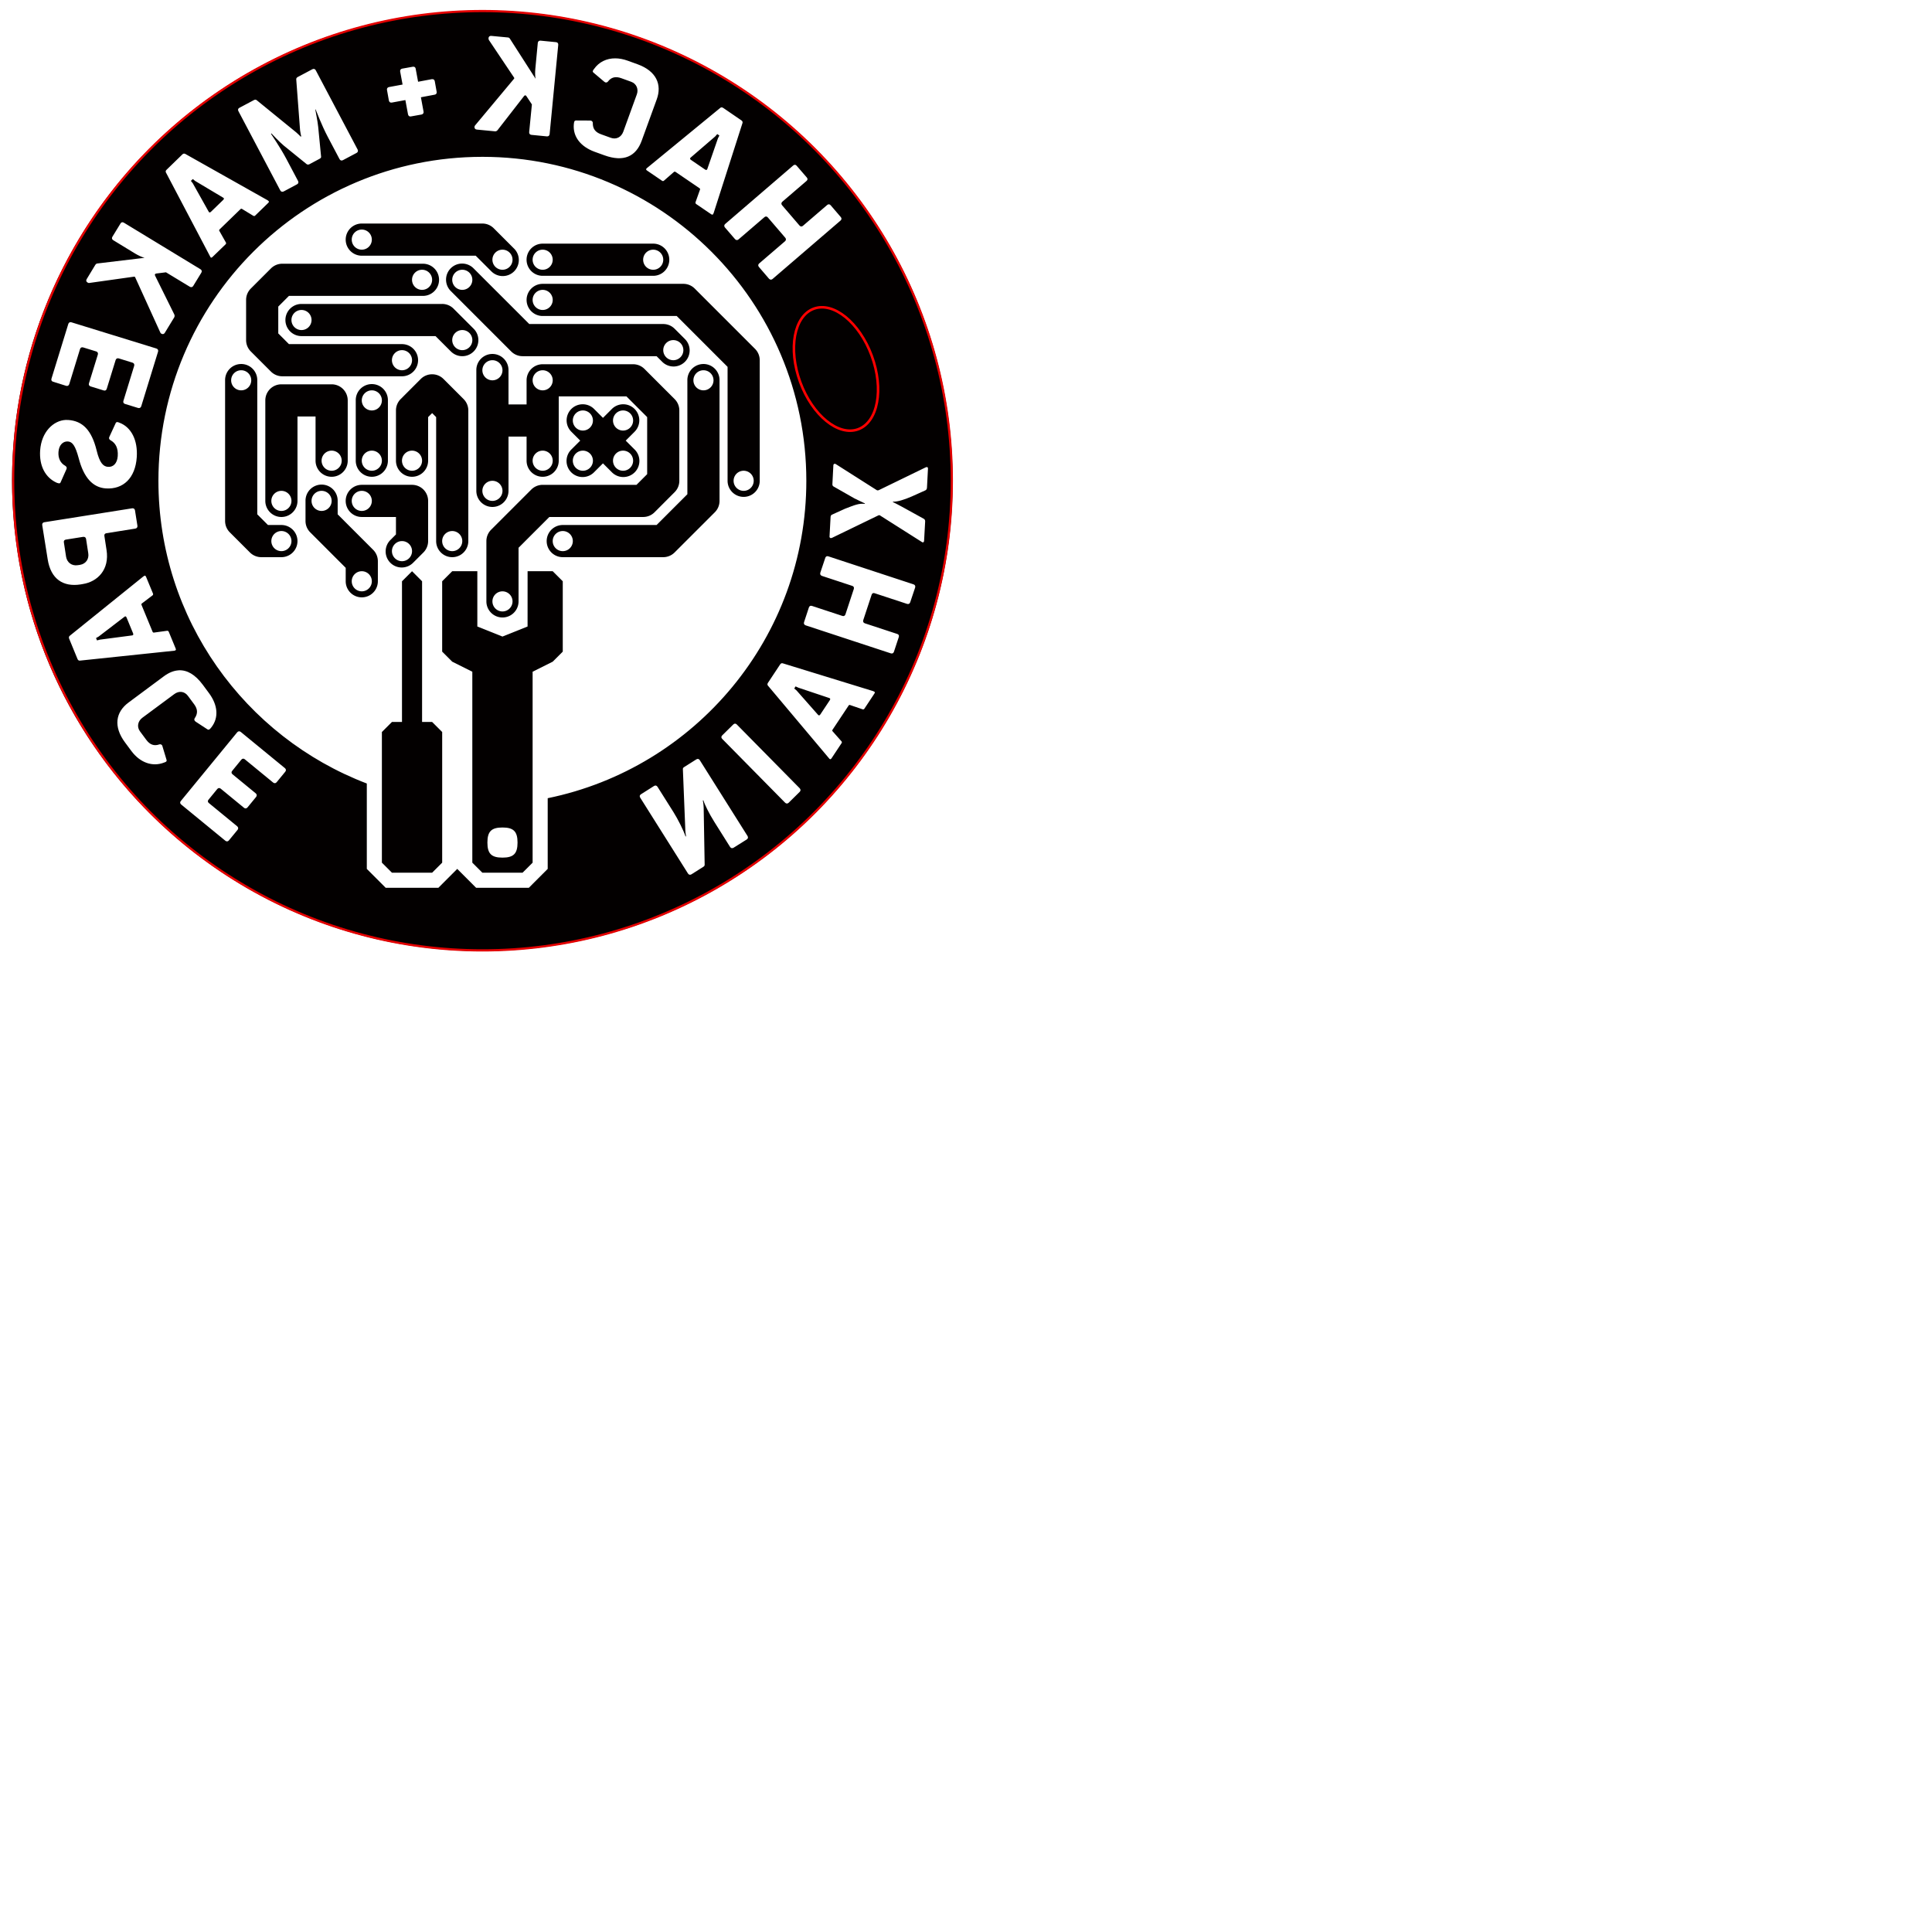 <?xml version="1.0" encoding="UTF-8" standalone="no"?>
<svg
   xmlns:dc="http://purl.org/dc/elements/1.1/"
   xmlns:cc="http://creativecommons.org/ns#"
   xmlns:rdf="http://www.w3.org/1999/02/22-rdf-syntax-ns#"
   xmlns:svg="http://www.w3.org/2000/svg"
   xmlns="http://www.w3.org/2000/svg"
   xmlns:sodipodi="http://sodipodi.sourceforge.net/DTD/sodipodi-0.dtd"
   xmlns:inkscape="http://www.inkscape.org/namespaces/inkscape"
   width="215.433pt"
   height="215.433pt"
   viewBox="0 0 215.433 215.433"
   version="1.2"
   id="svg227"
   sodipodi:docname="xHain_logo3_keychain_3.7cm_reverse.svg"
   inkscape:version="0.92.3 (2405546, 2018-03-11)">
  <defs
     id="defs231" />
  <sodipodi:namedview
     pagecolor="#ffffff"
     bordercolor="#666666"
     borderopacity="1"
     objecttolerance="10"
     gridtolerance="10"
     guidetolerance="10"
     inkscape:pageopacity="0"
     inkscape:pageshadow="2"
     inkscape:window-width="1920"
     inkscape:window-height="1138"
     id="namedview229"
     showgrid="false"
     inkscape:zoom="3.9890763"
     inkscape:cx="145.84064"
     inkscape:cy="198.63088"
     inkscape:window-x="1912"
     inkscape:window-y="-8"
     inkscape:window-maximized="1"
     inkscape:current-layer="svg227" />
  <g
     id="g4573"
     transform="matrix(-1,0,0,1,107.602,0)">
    <g
       id="g4582">
      <path
         sodipodi:nodetypes="ccccccccccccccccccccccccccccccccccccccccccccccccccccccccccccccccccccccccccccccccccccccccccccccccccccccccccccccccccccccccccccccccccccccccccccccccccccccccccccccccccccccccccssccccccccccccccsscccccccccccccccccccccccccccccccccccccccccccccccccccccccccccccccccccccccccccccccccccccccccccccccccccccccccccccccccccccccccccccccccccccccccccccccccccccccccccccccccccccccccccccccccccccccccccccccccccccccccccccccccccccccccccccccccccccccccccccccccccccccccccccccccccccccccccccccccccccccccccccccccccccccccccccccccccccccccccccccccccccccccccccccccccccccccccccccccccccccczccccczccsccc"
         inkscape:connector-curvature="0"
         style="fill:#030000;fill-opacity:1;fill-rule:nonzero;stroke:none;stroke-width:0.54"
         d="M 53.737,1.171 C 27.16,1.177 4.38,21.318 1.645,48.329 -1.275,77.141 19.717,102.863 48.529,105.782 77.343,108.7 103.066,87.709 105.986,58.897 108.903,30.085 87.91,4.363 59.098,1.443 57.297,1.262 55.508,1.171 53.737,1.171 Z m -0.918,2.831 c 0.177,-0.017 0.295,0.076 0.312,0.253 0,0.068 -0.017,0.152 -0.042,0.203 l -2.795,4.171 c -0.034,0.051 -0.042,0.076 -0.042,0.101 0.008,0.025 0.026,0.034 0.059,0.085 l 4.314,5.168 c 0.034,0.042 0.06,0.084 0.068,0.152 0.017,0.177 -0.084,0.296 -0.253,0.313 l -2.019,0.194 c -0.11,0.017 -0.228,-0.034 -0.304,-0.135 l -2.946,-3.791 c -0.034,-0.042 -0.084,-0.093 -0.152,-0.085 -0.042,0 -0.093,0.051 -0.119,0.093 l -0.608,0.92 0.304,3.09 c 0.017,0.169 -0.084,0.287 -0.253,0.304 l -1.723,0.169 c -0.169,0.017 -0.287,-0.084 -0.304,-0.253 L 45.354,5.006 c -0.017,-0.177 0.077,-0.287 0.245,-0.304 l 1.723,-0.169 c 0.169,-0.017 0.295,0.076 0.312,0.253 l 0.271,2.854 c 0.042,0.414 0.034,0.853 -0.025,1.14 l 2.87,-4.475 c 0.051,-0.076 0.118,-0.118 0.203,-0.127 z M 38.995,6.506 c 0.974,-0.004 1.816,0.406 2.361,1.178 0.11,0.144 0.118,0.16 0.135,0.211 0.025,0.076 0.009,0.144 -0.067,0.203 L 40.216,9.119 C 40.182,9.144 40.14,9.169 40.106,9.186 40.013,9.22 39.878,9.186 39.811,9.093 39.448,8.612 38.966,8.486 38.316,8.722 l -1.098,0.397 c -0.608,0.22 -0.836,0.844 -0.625,1.41 l 1.511,4.163 c 0.22,0.6 0.777,0.895 1.385,0.675 l 1.098,-0.397 c 0.65,-0.236 0.92,-0.625 0.912,-1.241 -0.008,-0.135 0.076,-0.228 0.169,-0.262 0.034,-0.017 0.076,-0.025 0.127,-0.025 l 1.579,-0.008 c 0.093,0.008 0.161,0.05 0.186,0.118 0.017,0.051 0.05,0.152 0.059,0.329 0.11,1.368 -0.768,2.474 -2.313,3.04 l -1.098,0.397 c -2.162,0.785 -3.521,0.118 -4.154,-1.612 l -1.681,-4.619 c -0.608,-1.663 0.042,-3.158 2.128,-3.918 l 1.098,-0.397 c 0.483,-0.177 0.953,-0.264 1.396,-0.266 z m 22.465,0.933 c 0.037,-0.006 0.076,-0.004 0.119,0.004 l 1.183,0.211 c 0.16,0.034 0.245,0.153 0.219,0.321 l -0.27,1.452 1.511,0.279 c 0.169,0.034 0.262,0.161 0.228,0.321 l -0.211,1.182 c -0.034,0.169 -0.16,0.262 -0.329,0.228 l -1.511,-0.279 -0.295,1.596 c -0.034,0.169 -0.161,0.262 -0.321,0.228 l -1.182,-0.211 c -0.169,-0.034 -0.262,-0.16 -0.228,-0.329 l 0.295,-1.596 -1.528,-0.287 c -0.177,-0.025 -0.262,-0.16 -0.228,-0.329 l 0.211,-1.183 c 0.034,-0.16 0.152,-0.245 0.329,-0.219 l 1.529,0.287 0.27,-1.453 c 0.019,-0.127 0.1,-0.206 0.211,-0.223 z m 11.203,0.246 c 0.036,0.005 0.073,0.017 0.108,0.036 l 1.638,0.869 c 0.11,0.059 0.161,0.153 0.161,0.245 l -0.431,5.716 c -0.042,0.321 -0.118,0.633 -0.127,0.65 l 0.067,0.034 c 0.008,-0.017 0.253,-0.27 0.481,-0.465 l 4.425,-3.605 c 0.068,-0.059 0.186,-0.068 0.295,-0.009 l 1.621,0.861 c 0.152,0.076 0.202,0.211 0.118,0.371 l -4.669,8.841 c -0.076,0.152 -0.228,0.195 -0.38,0.119 l -1.487,-0.794 c -0.152,-0.076 -0.194,-0.219 -0.118,-0.371 l 1.301,-2.457 c 0.701,-1.326 1.68,-2.727 1.723,-2.812 l -0.059,-0.034 c -0.017,0.034 -0.887,0.946 -1.368,1.351 l -2.55,2.068 c -0.084,0.068 -0.203,0.067 -0.304,0.017 l -1.14,-0.608 c -0.127,-0.068 -0.195,-0.151 -0.169,-0.261 l 0.321,-3.293 c 0.059,-0.625 0.321,-1.892 0.321,-1.934 l -0.034,-0.025 c -0.042,0.084 -0.641,1.714 -1.359,3.074 l -1.308,2.474 c -0.076,0.152 -0.229,0.194 -0.372,0.118 l -1.528,-0.811 c -0.144,-0.076 -0.195,-0.219 -0.119,-0.371 L 72.391,7.84 c 0.063,-0.12 0.164,-0.169 0.272,-0.154 z m -45.533,4.286 c 0.054,-0.003 0.104,0.012 0.146,0.05 l 8.199,6.729 c 0.034,0.034 0.042,0.05 0.059,0.067 0.042,0.068 0.025,0.127 -0.076,0.195 l -1.672,1.14 c -0.076,0.051 -0.152,0.051 -0.211,0 l -1.122,-0.98 c -0.076,-0.051 -0.118,-0.042 -0.211,0.017 L 29.64,20.963 c -0.101,0.068 -0.127,0.101 -0.093,0.185 l 0.499,1.402 c 0.017,0.084 -0.008,0.152 -0.076,0.203 l -1.664,1.131 c -0.101,0.068 -0.177,0.068 -0.219,0 -0.025,-0.034 -0.05,-0.101 -0.067,-0.143 0,-0.025 -3.217,-10.04 -3.217,-10.04 -0.025,-0.11 0.025,-0.211 0.127,-0.279 l 2.034,-1.393 c 0.055,-0.034 0.112,-0.055 0.166,-0.058 z m 0.492,2.98 -0.236,0.161 0.16,0.312 1.191,3.437 c 0.042,0.093 0.119,0.126 0.245,0.042 l 1.571,-1.073 c 0.127,-0.084 0.127,-0.169 0.051,-0.245 l -2.753,-2.372 z m 59.413,2.178 c 0.08,-0.01 0.162,0.02 0.226,0.083 l 1.773,1.723 c 0.093,0.084 0.118,0.194 0.067,0.295 l -4.94,9.39 c -0.017,0.042 -0.025,0.059 -0.042,0.076 -0.059,0.051 -0.118,0.05 -0.211,-0.043 l -1.452,-1.401 c -0.068,-0.068 -0.085,-0.135 -0.043,-0.211 l 0.735,-1.301 c 0.042,-0.076 0.017,-0.11 -0.067,-0.194 l -2.254,-2.187 c -0.093,-0.093 -0.127,-0.101 -0.203,-0.067 l -1.275,0.777 c -0.076,0.034 -0.144,0.026 -0.203,-0.033 l -1.444,-1.402 c -0.093,-0.084 -0.11,-0.161 -0.051,-0.211 0.025,-0.034 0.085,-0.068 0.127,-0.101 0.025,-0.008 9.179,-5.168 9.179,-5.168 0.025,-0.013 0.052,-0.02 0.078,-0.024 z m -33.22,0.359 c 19.95,0 36.122,16.174 36.122,36.125 0,15.41 -9.651,28.563 -23.237,33.754 v 9.521 l -1.615,1.615 -0.49,0.494 h -5.874 l -0.492,-0.494 -1.119,-1.121 -0.494,-0.494 -1.615,1.615 -0.49,0.494 h -5.877 l -0.489,-0.494 -1.615,-1.615 v -7.883 C 30.069,85.635 17.69,71.07 17.69,53.613 c 0,-19.95 16.173,-36.125 36.124,-36.125 z M 18.949,18.375 c 0.066,-0.006 0.137,0.019 0.204,0.078 l 7.582,6.519 c 0.127,0.11 0.144,0.253 0.034,0.388 l -1.123,1.301 c -0.118,0.135 -0.27,0.144 -0.397,0.034 l -2.888,-2.482 c -0.127,-0.11 -0.27,-0.093 -0.38,0.033 l -1.942,2.263 c -0.11,0.127 -0.101,0.279 0.025,0.389 l 2.888,2.482 c 0.127,0.11 0.135,0.253 0.025,0.388 l -1.123,1.309 c -0.11,0.127 -0.27,0.143 -0.397,0.033 l -7.583,-6.518 c -0.135,-0.118 -0.135,-0.262 -0.025,-0.389 l 1.123,-1.309 c 0.11,-0.135 0.261,-0.152 0.397,-0.034 l 2.702,2.322 c 0.127,0.11 0.27,0.093 0.38,-0.033 l 1.943,-2.263 c 0.11,-0.127 0.101,-0.279 -0.025,-0.389 l -2.703,-2.322 c -0.135,-0.118 -0.144,-0.254 -0.025,-0.389 l 1.123,-1.3 c 0.055,-0.068 0.118,-0.106 0.184,-0.112 z m 67.154,1.59 -0.262,0.211 -3.141,1.875 c -0.084,0.051 -0.101,0.127 0.009,0.237 l 1.368,1.325 c 0.11,0.11 0.194,0.093 0.245,0.009 l 1.782,-3.183 0.211,-0.271 z m 7.874,4.818 c 0.076,0.011 0.142,0.059 0.189,0.14 l 0.904,1.478 c 0.084,0.144 0.059,0.287 -0.093,0.38 l -2.448,1.495 c -0.355,0.211 -0.752,0.397 -1.047,0.473 l 5.278,0.633 c 0.093,0.017 0.161,0.068 0.203,0.135 l 0.971,1.605 c 0.093,0.152 0.059,0.287 -0.093,0.38 -0.059,0.034 -0.135,0.068 -0.194,0.051 l -4.982,-0.701 c -0.068,0 -0.076,2.61e-4 -0.101,0.009 -0.017,0.017 -0.025,0.042 -0.051,0.093 l -2.786,6.122 c -0.025,0.059 -0.051,0.093 -0.11,0.127 -0.152,0.093 -0.304,0.059 -0.389,-0.085 l -1.055,-1.731 c -0.051,-0.101 -0.059,-0.227 0,-0.337 l 2.128,-4.298 c 0.025,-0.042 0.051,-0.126 0.009,-0.185 -0.017,-0.034 -0.085,-0.051 -0.135,-0.068 l -1.081,-0.135 -2.66,1.612 c -0.144,0.084 -0.296,0.051 -0.38,-0.093 l -0.904,-1.478 c -0.084,-0.144 -0.05,-0.296 0.093,-0.38 l 8.544,-5.193 c 0.038,-0.023 0.075,-0.038 0.112,-0.045 0.027,-0.005 0.054,-0.006 0.079,-0.002 z m 5.783,11.142 c 0.109,0.01 0.19,0.087 0.228,0.207 l 1.874,6.088 c 0.051,0.16 -0.009,0.295 -0.177,0.346 l -1.46,0.456 c -0.16,0.051 -0.296,-0.034 -0.347,-0.194 l -1.198,-3.901 c -0.051,-0.169 -0.186,-0.237 -0.355,-0.186 l -1.453,0.448 c -0.16,0.051 -0.228,0.186 -0.177,0.355 l 0.988,3.2 c 0.051,0.169 -0.025,0.296 -0.194,0.347 l -1.453,0.447 c -0.16,0.051 -0.287,-0.017 -0.338,-0.186 l -0.988,-3.2 c -0.051,-0.169 -0.194,-0.237 -0.355,-0.186 l -1.528,0.473 c -0.16,0.051 -0.237,0.186 -0.186,0.355 l 1.199,3.901 c 0.051,0.16 -0.008,0.296 -0.177,0.347 l -1.453,0.447 c -0.169,0.051 -0.304,-0.026 -0.355,-0.186 l -1.875,-6.087 c -0.051,-0.16 0.017,-0.304 0.186,-0.355 l 9.474,-2.922 c 0.042,-0.013 0.082,-0.017 0.118,-0.013 z m 0.511,10.901 c 1.383,0.067 2.713,1.339 2.855,3.397 0.118,1.723 -0.582,3.049 -1.866,3.614 -0.177,0.051 -0.194,0.059 -0.245,0.059 -0.076,0.008 -0.144,-0.025 -0.177,-0.127 l -0.642,-1.444 c -0.017,-0.042 -0.026,-0.076 -0.034,-0.118 -0.008,-0.101 0.06,-0.202 0.169,-0.27 0.515,-0.279 0.802,-0.828 0.751,-1.537 -0.051,-0.785 -0.515,-1.207 -1.047,-1.173 -0.524,0.034 -0.836,0.489 -1.207,1.857 -0.574,2.212 -1.596,3.276 -3.023,3.378 -1.95,0.127 -3.293,-1.157 -3.453,-3.479 -0.127,-1.883 0.599,-3.344 1.933,-3.85 0.169,-0.068 0.194,-0.067 0.237,-0.067 0.076,-0.008 0.152,0.034 0.186,0.127 l 0.701,1.52 c 0.017,0.042 0.026,0.084 0.034,0.118 0.008,0.101 -0.06,0.203 -0.169,0.262 -0.549,0.304 -0.861,0.845 -0.802,1.757 0.059,0.844 0.515,1.249 1.089,1.207 0.524,-0.034 0.929,-0.431 1.267,-1.833 0.557,-2.263 1.562,-3.285 3.166,-3.394 0.092,-0.006 0.185,-0.007 0.277,-0.002 z m -85.732,4.894 c 0.059,-0.008 0.127,0.059 0.135,0.143 l 0.109,2.102 c 0.008,0.127 -0.025,0.212 -0.109,0.271 l -2.339,1.334 c -0.22,0.101 -0.921,0.456 -1.174,0.566 v 0.051 c 0.642,-0.076 1.106,0.109 2.213,0.54 l 1.469,0.667 c 0.093,0.042 0.135,0.144 0.143,0.253 l 0.119,2.204 c 0,0.084 -0.076,0.144 -0.135,0.152 -0.042,0 -0.093,-0.008 -0.118,-0.017 l -5.16,-2.5 c -0.042,-0.017 -0.084,-0.042 -0.143,-0.042 -0.059,0.008 -0.093,0.042 -0.143,0.076 l -4.594,2.913 c -0.051,0.042 -0.076,0.042 -0.118,0.042 -0.084,0.008 -0.127,-0.067 -0.135,-0.185 l -0.118,-2.137 c -0.008,-0.177 0.067,-0.254 0.169,-0.313 l 2.372,-1.309 c 0.211,-0.11 0.794,-0.431 1.056,-0.541 l -0.009,-0.051 c -0.464,0.025 -1.241,-0.203 -2.102,-0.583 l -1.486,-0.667 c -0.11,-0.051 -0.194,-0.127 -0.203,-0.304 l -0.11,-2.111 c -0.008,-0.127 0.034,-0.186 0.118,-0.194 0.042,0 0.093,0.016 0.135,0.033 l 5.21,2.533 c 0.059,0.034 0.11,0.034 0.152,0.034 0.051,10e-6 0.093,-0.017 0.135,-0.051 l 4.543,-2.888 c 0.025,-0.017 0.067,-0.025 0.118,-0.025 z m 78.332,4.961 9.794,1.553 c 0.169,0.025 0.253,0.153 0.228,0.321 l -0.608,3.808 c -0.346,2.204 -1.723,3.108 -3.673,2.804 l -0.245,-0.043 c -1.63,-0.253 -2.998,-1.595 -2.643,-3.808 l 0.237,-1.545 c 0.034,-0.169 -0.051,-0.287 -0.22,-0.313 l -3.225,-0.515 c -0.169,-0.025 -0.262,-0.152 -0.237,-0.321 l 0.27,-1.706 c 0.025,-0.169 0.153,-0.261 0.321,-0.236 z m 5.463,3.183 c -0.177,-0.025 -0.296,0.059 -0.329,0.228 l -0.245,1.596 c -0.101,0.633 0.253,1.191 0.937,1.301 l 0.228,0.033 c 0.684,0.11 1.207,-0.312 1.309,-0.945 l 0.245,-1.596 c 0.034,-0.169 -0.051,-0.287 -0.228,-0.313 z m -82.982,2.155 c 0.109,0.004 0.19,0.077 0.228,0.197 l 0.549,1.638 c 0.051,0.16 -0.008,0.304 -0.177,0.363 l -3.386,1.115 c -0.16,0.051 -0.22,0.177 -0.169,0.346 l 0.929,2.82 c 0.051,0.16 0.177,0.236 0.337,0.185 l 3.386,-1.115 c 0.169,-0.059 0.296,4.1e-4 0.355,0.169 l 0.54,1.638 c 0.051,0.16 -0.008,0.296 -0.177,0.355 l -9.499,3.124 c -0.16,0.051 -0.295,-0.017 -0.346,-0.177 l -0.541,-1.639 c -0.059,-0.169 0.009,-0.295 0.169,-0.346 l 3.622,-1.191 c 0.16,-0.059 0.219,-0.194 0.169,-0.355 l -0.929,-2.82 c -0.051,-0.169 -0.178,-0.236 -0.338,-0.177 l -3.622,1.191 c -0.16,0.051 -0.295,-0.025 -0.346,-0.185 l -0.549,-1.639 c -0.051,-0.16 0.017,-0.304 0.177,-0.355 l 9.499,-3.124 c 0.042,-0.015 0.082,-0.021 0.119,-0.02 z m 76.088,2.173 c 0.017,-0.002 0.034,-1e-5 0.051,0.006 0.042,0.017 0.101,0.067 0.143,0.093 0.017,0.017 8.199,6.611 8.199,6.611 0.085,0.076 0.11,0.194 0.059,0.313 l -0.937,2.28 c -0.051,0.118 -0.144,0.185 -0.262,0.169 l -10.546,-1.106 c -0.051,-0.017 -0.068,-0.026 -0.093,-0.034 -0.068,-0.025 -0.084,-0.084 -0.042,-0.203 l 0.769,-1.866 c 0.042,-0.084 0.101,-0.127 0.177,-0.119 l 1.486,0.203 c 0.084,0 0.118,-0.025 0.161,-0.135 l 1.198,-2.905 c 0.051,-0.118 0.042,-0.16 -0.025,-0.211 l -1.191,-0.904 c -0.059,-0.051 -0.076,-0.118 -0.042,-0.203 l 0.769,-1.857 c 0.032,-0.082 0.077,-0.127 0.127,-0.133 z m 2.166,4.537 c -0.042,0.007 -0.081,0.046 -0.114,0.122 l -0.727,1.764 c -0.059,0.144 -0.017,0.211 0.085,0.237 l 3.606,0.473 0.329,0.085 0.109,-0.262 -0.295,-0.169 -2.888,-2.213 c -0.021,-0.017 -0.042,-0.028 -0.062,-0.034 -0.015,-0.004 -0.029,-0.006 -0.043,-0.003 z m -73.2,5.225 c 0.08,0.005 0.155,0.055 0.206,0.137 l 1.359,2.052 c 0.076,0.11 0.076,0.227 0,0.312 l -6.822,8.115 c -0.034,0.051 -0.051,0.059 -0.068,0.067 -0.068,0.042 -0.127,0.026 -0.203,-0.084 l -1.115,-1.681 c -0.051,-0.076 -0.05,-0.152 0.009,-0.211 l 0.988,-1.115 c 0.059,-0.068 0.051,-0.118 -0.017,-0.211 l -1.74,-2.618 c -0.068,-0.11 -0.092,-0.127 -0.185,-0.101 l -1.411,0.481 c -0.076,0.017 -0.143,0 -0.194,-0.076 l -1.106,-1.672 c -0.076,-0.11 -0.068,-0.177 0,-0.219 0.034,-0.017 0.101,-0.051 0.143,-0.068 0.025,-0.008 10.073,-3.098 10.073,-3.098 0.027,-0.008 0.055,-0.012 0.082,-0.01 z m 67.269,0.793 c 0.553,0.03 1.11,0.26 1.664,0.671 l 3.944,2.93 c 1.427,1.064 1.697,2.669 0.371,4.45 l -0.701,0.945 c -0.971,1.309 -2.356,1.79 -3.64,1.292 -0.169,-0.059 -0.186,-0.076 -0.228,-0.101 -0.059,-0.051 -0.084,-0.118 -0.051,-0.211 l 0.456,-1.512 c 0.008,-0.042 0.025,-0.084 0.051,-0.118 0.059,-0.076 0.186,-0.127 0.296,-0.085 0.574,0.203 1.046,0.042 1.452,-0.507 l 0.701,-0.945 c 0.388,-0.524 0.228,-1.157 -0.262,-1.52 l -3.555,-2.634 c -0.515,-0.388 -1.131,-0.33 -1.52,0.185 l -0.701,0.946 c -0.405,0.549 -0.414,1.03 -0.076,1.536 0.084,0.101 0.068,0.228 0.009,0.304 -0.025,0.034 -0.06,0.06 -0.093,0.093 l -1.317,0.861 c -0.084,0.059 -0.169,0.05 -0.219,0.008 -0.042,-0.025 -0.127,-0.092 -0.228,-0.236 -0.844,-1.081 -0.71,-2.491 0.27,-3.808 l 0.693,-0.937 c 0.855,-1.15 1.763,-1.658 2.684,-1.609 z m -68.786,1.792 -0.313,0.143 -3.453,1.157 c -0.101,0.042 -0.135,0.109 -0.051,0.236 l 1.055,1.588 c 0.084,0.127 0.169,0.135 0.245,0.059 l 2.406,-2.727 0.262,-0.219 z m 6.754,4.151 c 0.066,0.001 0.132,0.033 0.191,0.092 l 1.233,1.216 c 0.118,0.118 0.135,0.262 0.008,0.389 l -7.017,7.118 c -0.118,0.127 -0.278,0.126 -0.397,0.008 l -1.233,-1.216 c -0.118,-0.118 -0.118,-0.27 0,-0.397 l 7.017,-7.118 c 0.063,-0.063 0.131,-0.093 0.197,-0.092 z m 55.323,0.857 c 0.069,0.007 0.134,0.045 0.189,0.112 l 6.29,7.667 c 0.11,0.127 0.084,0.278 -0.051,0.388 l -4.922,4.036 c -0.135,0.11 -0.279,0.093 -0.389,-0.034 l -0.971,-1.182 c -0.101,-0.127 -0.092,-0.287 0.043,-0.397 l 3.158,-2.592 c 0.135,-0.11 0.152,-0.245 0.034,-0.38 l -0.963,-1.174 c -0.101,-0.135 -0.254,-0.16 -0.389,-0.051 l -2.592,2.128 c -0.135,0.118 -0.278,0.102 -0.397,-0.033 l -0.963,-1.174 c -0.101,-0.135 -0.093,-0.278 0.042,-0.397 l 2.592,-2.128 c 0.135,-0.11 0.144,-0.253 0.034,-0.38 l -1.013,-1.241 c -0.11,-0.135 -0.254,-0.16 -0.389,-0.051 l -3.158,2.592 c -0.135,0.11 -0.288,0.102 -0.397,-0.033 l -0.963,-1.174 c -0.11,-0.135 -0.092,-0.287 0.043,-0.397 l 4.922,-4.036 c 0.068,-0.055 0.14,-0.078 0.208,-0.07 z m -51.216,3.082 c 0.068,-0.013 0.141,0.004 0.213,0.051 l 1.351,0.853 c 0.093,0.051 0.143,0.135 0.143,0.211 l -0.261,6.51 c 0,0.388 -0.06,0.878 -0.093,0.997 l 0.051,0.025 c 0.262,-0.751 0.853,-1.925 1.351,-2.719 l 1.782,-2.828 c 0.093,-0.144 0.236,-0.178 0.388,-0.085 l 1.453,0.921 c 0.152,0.093 0.178,0.236 0.085,0.38 l -5.328,8.461 c -0.093,0.144 -0.237,0.178 -0.389,0.085 l -1.334,-0.845 c -0.093,-0.059 -0.135,-0.118 -0.135,-0.237 l 0.11,-6.349 c 0.017,-0.405 0.076,-0.76 0.093,-0.794 l -0.059,-0.033 c -0.135,0.464 -0.642,1.486 -1.208,2.389 l -1.773,2.82 c -0.093,0.144 -0.244,0.178 -0.388,0.085 l -1.469,-0.921 c -0.144,-0.093 -0.178,-0.245 -0.085,-0.389 l 5.328,-8.461 c 0.046,-0.072 0.107,-0.114 0.175,-0.127 z m 33.587,3.836 c -1.102,0.302 -2.223,0.551 -3.363,0.747 v 6.284 l 0.138,0.138 h 3.088 l 0.137,-0.138 z m -13.446,1.062 v 1.393 c 0.551,-0.249 1.139,-0.329 1.68,-0.329 0.54,0 1.13,0.08 1.681,0.329 v -1.187 c -1.134,-0.017 -2.254,-0.086 -3.36,-0.207 z"
         id="path4" />
      <path
         inkscape:connector-curvature="0"
         style="color:#000000;font-style:normal;font-variant:normal;font-weight:normal;font-stretch:normal;font-size:medium;line-height:normal;font-family:sans-serif;font-variant-ligatures:normal;font-variant-position:normal;font-variant-caps:normal;font-variant-numeric:normal;font-variant-alternates:normal;font-feature-settings:normal;text-indent:0;text-align:start;text-decoration:none;text-decoration-line:none;text-decoration-style:solid;text-decoration-color:#000000;letter-spacing:normal;word-spacing:normal;text-transform:none;writing-mode:lr-tb;direction:ltr;text-orientation:mixed;dominant-baseline:auto;baseline-shift:baseline;text-anchor:start;white-space:normal;shape-padding:0;clip-rule:nonzero;display:inline;overflow:visible;visibility:visible;opacity:1;isolation:auto;mix-blend-mode:normal;color-interpolation:sRGB;color-interpolation-filters:linearRGB;solid-color:#000000;solid-opacity:1;vector-effect:none;fill:#030000;fill-opacity:1;fill-rule:nonzero;stroke:none;stroke-width:3.586;stroke-linecap:round;stroke-linejoin:round;stroke-miterlimit:4;stroke-dasharray:none;stroke-dashoffset:0;stroke-opacity:1;color-rendering:auto;image-rendering:auto;shape-rendering:auto;text-rendering:auto;enable-background:accumulate"
         d="m 31.402,31.65 a 1.793,1.793 0 0 0 -1.267,0.526 l -6.723,6.723 a 1.793,1.793 0 0 0 -0.526,1.267 v 13.447 a 1.793,1.793 0 0 0 3.586,0 V 40.909 l 5.673,-5.673 h 14.945 a 1.793,1.793 0 0 0 0,-3.586 z m 15.689,0.672 c 0.619,0 1.119,0.502 1.119,1.121 0,0.619 -0.5,1.121 -1.119,1.121 -0.621,0 -1.121,-0.502 -1.121,-1.121 0,-0.619 0.5,-1.121 1.121,-1.121 z M 24.679,52.492 c 0.619,0 1.121,0.502 1.121,1.121 0,0.619 -0.502,1.121 -1.121,1.121 -0.619,0 -1.121,-0.502 -1.121,-1.121 0,-0.619 0.502,-1.121 1.121,-1.121 z"
         id="path46" />
      <path
         inkscape:connector-curvature="0"
         style="color:#000000;font-style:normal;font-variant:normal;font-weight:normal;font-stretch:normal;font-size:medium;line-height:normal;font-family:sans-serif;font-variant-ligatures:normal;font-variant-position:normal;font-variant-caps:normal;font-variant-numeric:normal;font-variant-alternates:normal;font-feature-settings:normal;text-indent:0;text-align:start;text-decoration:none;text-decoration-line:none;text-decoration-style:solid;text-decoration-color:#000000;letter-spacing:normal;word-spacing:normal;text-transform:none;writing-mode:lr-tb;direction:ltr;text-orientation:mixed;dominant-baseline:auto;baseline-shift:baseline;text-anchor:start;white-space:normal;shape-padding:0;clip-rule:nonzero;display:inline;overflow:visible;visibility:visible;opacity:1;isolation:auto;mix-blend-mode:normal;color-interpolation:sRGB;color-interpolation-filters:linearRGB;solid-color:#000000;solid-opacity:1;vector-effect:none;fill:#030000;fill-opacity:1;fill-rule:nonzero;stroke:none;stroke-width:3.586;stroke-linecap:round;stroke-linejoin:round;stroke-miterlimit:4;stroke-dasharray:none;stroke-dashoffset:0;stroke-opacity:1;color-rendering:auto;image-rendering:auto;shape-rendering:auto;text-rendering:auto;enable-background:accumulate"
         d="m 29.134,40.589 a 1.793,1.793 0 0 0 -1.766,1.818 v 13.447 a 1.793,1.793 0 0 0 0.526,1.267 l 4.484,4.482 a 1.793,1.793 0 0 0 1.267,0.526 h 11.205 a 1.793,1.793 0 1 0 0,-3.587 H 34.387 l -3.432,-3.432 V 42.408 a 1.793,1.793 0 0 0 -1.821,-1.818 z m 0.027,0.697 c 0.619,0 1.121,0.5 1.121,1.121 0,0.619 -0.502,1.119 -1.121,1.119 -0.619,0 -1.121,-0.501 -1.121,-1.119 0,-0.621 0.502,-1.121 1.121,-1.121 z M 44.849,59.215 c 0.619,0 1.121,0.502 1.121,1.121 0,0.619 -0.502,1.121 -1.121,1.121 -0.619,0 -1.121,-0.502 -1.121,-1.121 0,-0.619 0.502,-1.121 1.121,-1.121 z"
         id="path48" />
      <path
         inkscape:connector-curvature="0"
         style="color:#000000;font-style:normal;font-variant:normal;font-weight:normal;font-stretch:normal;font-size:medium;line-height:normal;font-family:sans-serif;font-variant-ligatures:normal;font-variant-position:normal;font-variant-caps:normal;font-variant-numeric:normal;font-variant-alternates:normal;font-feature-settings:normal;text-indent:0;text-align:start;text-decoration:none;text-decoration-line:none;text-decoration-style:solid;text-decoration-color:#000000;letter-spacing:normal;word-spacing:normal;text-transform:none;writing-mode:lr-tb;direction:ltr;text-orientation:mixed;dominant-baseline:auto;baseline-shift:baseline;text-anchor:start;white-space:normal;shape-padding:0;clip-rule:nonzero;display:inline;overflow:visible;visibility:visible;opacity:1;isolation:auto;mix-blend-mode:normal;color-interpolation:sRGB;color-interpolation-filters:linearRGB;solid-color:#000000;solid-opacity:1;vector-effect:none;fill:#030000;fill-opacity:1;fill-rule:nonzero;stroke:none;stroke-width:3.586;stroke-linecap:round;stroke-linejoin:round;stroke-miterlimit:4;stroke-dasharray:none;stroke-dashoffset:0;stroke-opacity:1;color-rendering:auto;image-rendering:auto;shape-rendering:auto;text-rendering:auto;enable-background:accumulate"
         d="m 56.019,29.391 a 1.793,1.793 0 0 0 -1.233,0.543 l -6.198,6.197 H 33.644 a 1.793,1.793 0 0 0 -1.267,0.526 l -1.121,1.121 a 1.793,1.793 0 1 0 2.535,2.535 l 0.596,-0.595 h 14.943 a 1.793,1.793 0 0 0 1.268,-0.526 l 6.723,-6.724 a 1.793,1.793 0 0 0 -1.302,-3.078 z m 0.035,0.689 c 0.619,0 1.121,0.502 1.121,1.121 0,0.619 -0.502,1.121 -1.121,1.121 -0.619,0 -1.121,-0.502 -1.121,-1.121 0,-0.619 0.502,-1.121 1.121,-1.121 z m -23.531,7.844 c 0.619,0 1.121,0.502 1.121,1.121 0,0.619 -0.502,1.121 -1.121,1.121 -0.619,0 -1.121,-0.502 -1.121,-1.121 0,-0.619 0.502,-1.121 1.121,-1.121 z"
         id="path50" />
      <path
         inkscape:connector-curvature="0"
         style="color:#000000;font-style:normal;font-variant:normal;font-weight:normal;font-stretch:normal;font-size:medium;line-height:normal;font-family:sans-serif;font-variant-ligatures:normal;font-variant-position:normal;font-variant-caps:normal;font-variant-numeric:normal;font-variant-alternates:normal;font-feature-settings:normal;text-indent:0;text-align:start;text-decoration:none;text-decoration-line:none;text-decoration-style:solid;text-decoration-color:#000000;letter-spacing:normal;word-spacing:normal;text-transform:none;writing-mode:lr-tb;direction:ltr;text-orientation:mixed;dominant-baseline:auto;baseline-shift:baseline;text-anchor:start;white-space:normal;shape-padding:0;clip-rule:nonzero;display:inline;overflow:visible;visibility:visible;opacity:1;isolation:auto;mix-blend-mode:normal;color-interpolation:sRGB;color-interpolation-filters:linearRGB;solid-color:#000000;solid-opacity:1;vector-effect:none;fill:#030000;fill-opacity:1;fill-rule:nonzero;stroke:none;stroke-width:3.586;stroke-linecap:round;stroke-linejoin:round;stroke-miterlimit:4;stroke-dasharray:none;stroke-dashoffset:0;stroke-opacity:1;color-rendering:auto;image-rendering:auto;shape-rendering:auto;text-rendering:auto;enable-background:accumulate"
         d="m 52.666,39.469 a 1.793,1.793 0 0 0 -1.766,1.818 v 3.809 h -2.016 v -2.688 a 1.793,1.793 0 0 0 -1.793,-1.793 H 37.005 a 1.793,1.793 0 0 0 -1.268,0.526 l -3.36,3.36 a 1.793,1.793 0 0 0 -0.526,1.268 v 7.844 a 1.793,1.793 0 0 0 0.525,1.267 l 2.239,2.242 a 1.793,1.793 0 0 0 1.269,0.526 h 10.463 l 3.432,3.432 v 5.981 a 1.793,1.793 0 1 0 3.587,0 v -6.724 a 1.793,1.793 0 0 0 -0.526,-1.267 l -4.482,-4.481 a 1.793,1.793 0 0 0 -1.267,-0.526 H 36.627 l -1.189,-1.191 v -6.36 l 2.31,-2.31 h 7.55 v 2.741 4.429 a 1.793,1.793 0 1 0 3.586,0 v -2.688 h 2.016 v 6.051 a 1.793,1.793 0 0 0 3.587,0 V 41.287 a 1.793,1.793 0 0 0 -1.821,-1.818 z m 0.027,0.697 c 0.619,0 1.121,0.502 1.121,1.121 0,0.619 -0.502,1.121 -1.121,1.121 -0.619,0 -1.121,-0.502 -1.121,-1.121 0,-0.619 0.502,-1.121 1.121,-1.121 z m -5.602,1.121 c 0.619,0 1.119,0.5 1.119,1.121 0,0.619 -0.5,1.119 -1.119,1.119 -0.621,0 -1.121,-0.501 -1.121,-1.119 0,-0.621 0.5,-1.121 1.121,-1.121 z m 0,8.963 c 0.619,0 1.119,0.502 1.119,1.121 0,0.619 -0.5,1.121 -1.119,1.121 -0.621,0 -1.121,-0.502 -1.121,-1.121 0,-0.619 0.5,-1.121 1.121,-1.121 z m 5.602,3.363 c 0.619,0 1.121,0.502 1.121,1.121 0,0.619 -0.502,1.121 -1.121,1.121 -0.619,0 -1.121,-0.502 -1.121,-1.121 0,-0.618 0.502,-1.121 1.121,-1.121 z m -1.121,12.326 c 0.619,0 1.121,0.502 1.121,1.121 0,0.619 -0.502,1.121 -1.121,1.121 -0.619,0 -1.121,-0.502 -1.121,-1.121 0,-0.619 0.502,-1.121 1.121,-1.121 z"
         id="path52" />
      <path
         inkscape:connector-curvature="0"
         id="path54"
         d="m 58.296,96.194 1.121,1.119 h 4.481 l 1.121,-1.119 v -14.568 l -1.121,-1.121 h -1.121 v -15.688 l -1.121,-1.121 -1.119,1.121 v 15.688 h -1.121 l -1.121,1.121 z m -9.524,-32.498 h -2.801 l -1.121,1.121 v 7.844 l 1.121,1.121 2.24,1.121 v 21.291 l 1.121,1.119 h 4.484 l 1.119,-1.119 v -21.291 l 2.242,-1.121 1.121,-1.121 v -7.844 l -1.121,-1.121 h -2.801 v 6.164 l -2.801,1.121 -2.801,-1.121 z m 2.801,28.576 c 1.237,0 1.68,0.443 1.68,1.68 0,1.237 -0.443,1.68 -1.68,1.68 -1.237,0 -1.68,-0.443 -1.68,-1.68 0,-1.237 0.443,-1.68 1.68,-1.68 z m 0,0"
         style="fill:#030000;fill-opacity:1;fill-rule:nonzero;stroke:none;stroke-width:0.54" />
      <path
         inkscape:connector-curvature="0"
         style="color:#000000;font-style:normal;font-variant:normal;font-weight:normal;font-stretch:normal;font-size:medium;line-height:normal;font-family:sans-serif;font-variant-ligatures:normal;font-variant-position:normal;font-variant-caps:normal;font-variant-numeric:normal;font-variant-alternates:normal;font-feature-settings:normal;text-indent:0;text-align:start;text-decoration:none;text-decoration-line:none;text-decoration-style:solid;text-decoration-color:#000000;letter-spacing:normal;word-spacing:normal;text-transform:none;writing-mode:lr-tb;direction:ltr;text-orientation:mixed;dominant-baseline:auto;baseline-shift:baseline;text-anchor:start;white-space:normal;shape-padding:0;clip-rule:nonzero;display:inline;overflow:visible;visibility:visible;opacity:1;isolation:auto;mix-blend-mode:normal;color-interpolation:sRGB;color-interpolation-filters:linearRGB;solid-color:#000000;solid-opacity:1;vector-effect:none;fill:#030000;fill-opacity:1;fill-rule:nonzero;stroke:none;stroke-width:3.586;stroke-linecap:round;stroke-linejoin:round;stroke-miterlimit:4;stroke-dasharray:none;stroke-dashoffset:0;stroke-opacity:1;color-rendering:auto;image-rendering:auto;shape-rendering:auto;text-rendering:auto;enable-background:accumulate"
         d="m 60.438,29.408 a 1.793,1.793 0 1 0 0,3.586 h 14.944 l 1.191,1.192 v 2.995 l -1.191,1.191 h -12.605 a 1.793,1.793 0 1 0 0,3.587 h 13.347 a 1.793,1.793 0 0 0 1.268,-0.526 l 2.242,-2.242 a 1.793,1.793 0 0 0 0.526,-1.268 v -4.481 a 1.793,1.793 0 0 0 -0.526,-1.267 l -2.242,-2.242 a 1.793,1.793 0 0 0 -1.268,-0.526 z m 0.1,0.672 c 0.619,0 1.119,0.502 1.119,1.121 0,0.619 -0.5,1.121 -1.119,1.121 -0.621,0 -1.121,-0.502 -1.121,-1.121 0,-0.619 0.5,-1.121 1.121,-1.121 z m 2.239,8.965 c 0.619,0 1.121,0.502 1.121,1.121 0,0.619 -0.502,1.121 -1.121,1.121 -0.619,0 -1.121,-0.502 -1.121,-1.121 0,-0.619 0.502,-1.121 1.121,-1.121 z"
         id="path56" />
      <path
         inkscape:connector-curvature="0"
         style="color:#000000;font-style:normal;font-variant:normal;font-weight:normal;font-stretch:normal;font-size:medium;line-height:normal;font-family:sans-serif;font-variant-ligatures:normal;font-variant-position:normal;font-variant-caps:normal;font-variant-numeric:normal;font-variant-alternates:normal;font-feature-settings:normal;text-indent:0;text-align:start;text-decoration:none;text-decoration-line:none;text-decoration-style:solid;text-decoration-color:#000000;letter-spacing:normal;word-spacing:normal;text-transform:none;writing-mode:lr-tb;direction:ltr;text-orientation:mixed;dominant-baseline:auto;baseline-shift:baseline;text-anchor:start;white-space:normal;shape-padding:0;clip-rule:nonzero;display:inline;overflow:visible;visibility:visible;opacity:1;isolation:auto;mix-blend-mode:normal;color-interpolation:sRGB;color-interpolation-filters:linearRGB;solid-color:#000000;solid-opacity:1;vector-effect:none;fill:#030000;fill-opacity:1;fill-rule:nonzero;stroke:none;stroke-width:3.586;stroke-linecap:round;stroke-linejoin:round;stroke-miterlimit:4;stroke-dasharray:none;stroke-dashoffset:0;stroke-opacity:1;color-rendering:auto;image-rendering:auto;shape-rendering:auto;text-rendering:auto;enable-background:accumulate"
         d="m 71.715,54.036 a 1.793,1.793 0 0 0 -1.766,1.818 v 1.498 l -3.956,3.958 a 1.793,1.793 0 0 0 -0.526,1.267 v 2.24 a 1.793,1.793 0 1 0 3.586,0 v -1.498 l 3.956,-3.958 a 1.793,1.793 0 0 0 0.526,-1.268 v -2.239 a 1.793,1.793 0 0 0 -1.821,-1.818 z m 0.027,0.697 c 0.619,0 1.121,0.5 1.121,1.121 0,0.619 -0.502,1.119 -1.121,1.119 -0.619,0 -1.121,-0.5 -1.121,-1.119 0,-0.621 0.502,-1.121 1.121,-1.121 z m -4.481,8.963 c 0.618,0 1.119,0.502 1.119,1.121 0,0.619 -0.5,1.121 -1.119,1.121 -0.621,0 -1.121,-0.502 -1.121,-1.121 0,-0.619 0.5,-1.121 1.121,-1.121 z"
         id="path58" />
      <path
         inkscape:connector-curvature="0"
         style="color:#000000;font-style:normal;font-variant:normal;font-weight:normal;font-stretch:normal;font-size:medium;line-height:normal;font-family:sans-serif;font-variant-ligatures:normal;font-variant-position:normal;font-variant-caps:normal;font-variant-numeric:normal;font-variant-alternates:normal;font-feature-settings:normal;text-indent:0;text-align:start;text-decoration:none;text-decoration-line:none;text-decoration-style:solid;text-decoration-color:#000000;letter-spacing:normal;word-spacing:normal;text-transform:none;writing-mode:lr-tb;direction:ltr;text-orientation:mixed;dominant-baseline:auto;baseline-shift:baseline;text-anchor:start;white-space:normal;shape-padding:0;clip-rule:nonzero;display:inline;overflow:visible;visibility:visible;opacity:1;isolation:auto;mix-blend-mode:normal;color-interpolation:sRGB;color-interpolation-filters:linearRGB;solid-color:#000000;solid-opacity:1;vector-effect:none;fill:#030000;fill-opacity:1;fill-rule:nonzero;stroke:none;stroke-width:3.586;stroke-linecap:round;stroke-linejoin:round;stroke-miterlimit:4;stroke-dasharray:none;stroke-dashoffset:0;stroke-opacity:1;color-rendering:auto;image-rendering:auto;shape-rendering:auto;text-rendering:auto;enable-background:accumulate"
         d="m 70.621,42.854 a 1.793,1.793 0 0 0 -1.793,1.794 v 6.723 a 1.793,1.793 0 0 0 3.587,0 v -4.93 h 2.015 v 9.414 a 1.793,1.793 0 1 0 3.587,0 v -11.207 a 1.793,1.793 0 0 0 -1.793,-1.794 z m 0,7.396 c 0.619,0 1.121,0.502 1.121,1.121 0,0.619 -0.502,1.121 -1.121,1.121 -0.619,0 -1.121,-0.502 -1.121,-1.121 0,-0.619 0.502,-1.121 1.121,-1.121 z m 5.603,4.484 c 0.619,0 1.121,0.5 1.121,1.121 0,0.619 -0.502,1.119 -1.121,1.119 -0.619,0 -1.121,-0.5 -1.121,-1.119 0,-0.621 0.502,-1.121 1.121,-1.121 z"
         id="path60" />
      <path
         inkscape:connector-curvature="0"
         style="color:#000000;font-style:normal;font-variant:normal;font-weight:normal;font-stretch:normal;font-size:medium;line-height:normal;font-family:sans-serif;font-variant-ligatures:normal;font-variant-position:normal;font-variant-caps:normal;font-variant-numeric:normal;font-variant-alternates:normal;font-feature-settings:normal;text-indent:0;text-align:start;text-decoration:none;text-decoration-line:none;text-decoration-style:solid;text-decoration-color:#000000;letter-spacing:normal;word-spacing:normal;text-transform:none;writing-mode:lr-tb;direction:ltr;text-orientation:mixed;dominant-baseline:auto;baseline-shift:baseline;text-anchor:start;white-space:normal;shape-padding:0;clip-rule:nonzero;display:inline;overflow:visible;visibility:visible;opacity:1;isolation:auto;mix-blend-mode:normal;color-interpolation:sRGB;color-interpolation-filters:linearRGB;solid-color:#000000;solid-opacity:1;vector-effect:none;fill:#030000;fill-opacity:1;fill-rule:nonzero;stroke:none;stroke-width:3.586;stroke-linecap:round;stroke-linejoin:round;stroke-miterlimit:4;stroke-dasharray:none;stroke-dashoffset:0;stroke-opacity:1;color-rendering:auto;image-rendering:auto;shape-rendering:auto;text-rendering:auto;enable-background:accumulate"
         d="m 34.764,27.168 a 1.793,1.793 0 0 0 0,3.587 h 12.328 a 1.793,1.793 0 0 0 0,-3.587 z m 0,0.673 c 0.621,0 1.121,0.5 1.121,1.121 0,0.619 -0.5,1.119 -1.121,1.119 -0.619,0 -1.119,-0.5 -1.119,-1.119 0,-0.621 0.501,-1.121 1.119,-1.121 z m 12.328,0 c 0.619,0 1.119,0.5 1.119,1.121 0,0.619 -0.5,1.119 -1.119,1.119 -0.621,0 -1.121,-0.5 -1.121,-1.119 0,-0.621 0.5,-1.121 1.121,-1.121 z"
         id="path62" />
      <path
         inkscape:connector-curvature="0"
         style="color:#000000;font-style:normal;font-variant:normal;font-weight:normal;font-stretch:normal;font-size:medium;line-height:normal;font-family:sans-serif;font-variant-ligatures:normal;font-variant-position:normal;font-variant-caps:normal;font-variant-numeric:normal;font-variant-alternates:normal;font-feature-settings:normal;text-indent:0;text-align:start;text-decoration:none;text-decoration-line:none;text-decoration-style:solid;text-decoration-color:#000000;letter-spacing:normal;word-spacing:normal;text-transform:none;writing-mode:lr-tb;direction:ltr;text-orientation:mixed;dominant-baseline:auto;baseline-shift:baseline;text-anchor:start;white-space:normal;shape-padding:0;clip-rule:nonzero;display:inline;overflow:visible;visibility:visible;opacity:1;isolation:auto;mix-blend-mode:normal;color-interpolation:sRGB;color-interpolation-filters:linearRGB;solid-color:#000000;solid-opacity:1;vector-effect:none;fill:#030000;fill-opacity:1;fill-rule:nonzero;stroke:none;stroke-width:3.586;stroke-linecap:round;stroke-linejoin:round;stroke-miterlimit:4;stroke-dasharray:none;stroke-dashoffset:0;stroke-opacity:1;color-rendering:auto;image-rendering:auto;shape-rendering:auto;text-rendering:auto;enable-background:accumulate"
         d="m 53.814,24.926 a 1.793,1.793 0 0 0 -1.267,0.526 l -2.242,2.242 a 1.793,1.793 0 1 0 2.535,2.535 l 1.717,-1.716 h 12.704 a 1.793,1.793 0 0 0 0,-3.587 z m 13.447,0.673 c 0.619,0 1.119,0.502 1.119,1.121 0,0.619 -0.5,1.121 -1.119,1.121 -0.621,0 -1.121,-0.502 -1.121,-1.121 0,-0.619 0.5,-1.121 1.121,-1.121 z m -15.689,2.242 c 0.619,0 1.121,0.5 1.121,1.121 0,0.619 -0.502,1.119 -1.121,1.119 -0.619,0 -1.121,-0.5 -1.121,-1.119 0,-0.621 0.502,-1.121 1.121,-1.121 z"
         id="path100" />
      <path
         inkscape:connector-curvature="0"
         style="color:#000000;font-style:normal;font-variant:normal;font-weight:normal;font-stretch:normal;font-size:medium;line-height:normal;font-family:sans-serif;font-variant-ligatures:normal;font-variant-position:normal;font-variant-caps:normal;font-variant-numeric:normal;font-variant-alternates:normal;font-feature-settings:normal;text-indent:0;text-align:start;text-decoration:none;text-decoration-line:none;text-decoration-style:solid;text-decoration-color:#000000;letter-spacing:normal;word-spacing:normal;text-transform:none;writing-mode:lr-tb;direction:ltr;text-orientation:mixed;dominant-baseline:auto;baseline-shift:baseline;text-anchor:start;white-space:normal;shape-padding:0;clip-rule:nonzero;display:inline;overflow:visible;visibility:visible;opacity:1;isolation:auto;mix-blend-mode:normal;color-interpolation:sRGB;color-interpolation-filters:linearRGB;solid-color:#000000;solid-opacity:1;vector-effect:none;fill:#030000;fill-opacity:1;fill-rule:nonzero;stroke:none;stroke-width:3.586;stroke-linecap:round;stroke-linejoin:round;stroke-miterlimit:4;stroke-dasharray:none;stroke-dashoffset:0;stroke-opacity:1;color-rendering:auto;image-rendering:auto;shape-rendering:auto;text-rendering:auto;enable-background:accumulate"
         d="m 80.68,40.589 a 1.793,1.793 0 0 0 -1.766,1.818 v 14.944 l -1.191,1.191 h -1.498 a 1.793,1.793 0 1 0 0,3.587 h 2.242 a 1.793,1.793 0 0 0 1.267,-0.526 l 2.242,-2.242 a 1.793,1.793 0 0 0 0.526,-1.268 V 42.408 a 1.793,1.793 0 0 0 -1.821,-1.818 z m 0.028,0.697 c 0.619,0 1.119,0.5 1.119,1.121 0,0.619 -0.5,1.119 -1.119,1.119 -0.621,0 -1.121,-0.501 -1.121,-1.119 0,-0.621 0.5,-1.121 1.121,-1.121 z m -4.484,17.928 c 0.619,0 1.121,0.502 1.121,1.121 0,0.619 -0.502,1.121 -1.121,1.121 -0.619,0 -1.121,-0.502 -1.121,-1.121 0,-0.619 0.502,-1.121 1.121,-1.121 z"
         id="path110" />
      <path
         inkscape:connector-curvature="0"
         style="color:#000000;font-style:normal;font-variant:normal;font-weight:normal;font-stretch:normal;font-size:medium;line-height:normal;font-family:sans-serif;font-variant-ligatures:normal;font-variant-position:normal;font-variant-caps:normal;font-variant-numeric:normal;font-variant-alternates:normal;font-feature-settings:normal;text-indent:0;text-align:start;text-decoration:none;text-decoration-line:none;text-decoration-style:solid;text-decoration-color:#000000;letter-spacing:normal;word-spacing:normal;text-transform:none;writing-mode:lr-tb;direction:ltr;text-orientation:mixed;dominant-baseline:auto;baseline-shift:baseline;text-anchor:start;white-space:normal;shape-padding:0;clip-rule:nonzero;display:inline;overflow:visible;visibility:visible;opacity:1;isolation:auto;mix-blend-mode:normal;color-interpolation:sRGB;color-interpolation-filters:linearRGB;solid-color:#000000;solid-opacity:1;vector-effect:none;fill:#030000;fill-opacity:1;fill-rule:nonzero;stroke:none;stroke-width:3.586;stroke-linecap:round;stroke-linejoin:round;stroke-miterlimit:4;stroke-dasharray:none;stroke-dashoffset:0;stroke-opacity:1;color-rendering:auto;image-rendering:auto;shape-rendering:auto;text-rendering:auto;enable-background:accumulate"
         d="m 38.107,45.079 a 1.793,1.793 0 0 0 -1.249,3.079 l 0.973,0.973 -0.973,0.972 a 1.794,1.794 0 1 0 2.535,2.538 l 0.974,-0.974 0.972,0.972 a 1.793,1.793 0 1 0 2.535,-2.535 l -0.972,-0.972 0.974,-0.974 a 1.793,1.793 0 0 0 -1.305,-3.078 1.793,1.793 0 0 0 -1.233,0.542 l -0.972,0.973 -0.973,-0.973 a 1.793,1.793 0 0 0 -1.286,-0.543 z m 0.019,0.69 c 0.619,0 1.121,0.502 1.121,1.121 0,0.619 -0.502,1.121 -1.121,1.121 -0.619,0 -1.121,-0.502 -1.121,-1.121 0,-0.619 0.502,-1.121 1.121,-1.121 z m 4.481,0 c 0.619,0 1.121,0.502 1.121,1.121 0,0.619 -0.502,1.121 -1.121,1.121 -0.619,0 -1.121,-0.502 -1.121,-1.121 0,-0.619 0.502,-1.121 1.121,-1.121 z m -4.481,4.481 c 0.619,0 1.121,0.502 1.121,1.121 0,0.619 -0.502,1.121 -1.121,1.121 -0.619,0 -1.121,-0.502 -1.121,-1.121 0,-0.619 0.502,-1.121 1.121,-1.121 z m 4.481,0 c 0.619,0 1.121,0.502 1.121,1.121 0,0.619 -0.502,1.121 -1.121,1.121 -0.619,0 -1.121,-0.502 -1.121,-1.121 0,-0.619 0.502,-1.121 1.121,-1.121 z"
         id="path118" />
      <path
         inkscape:connector-curvature="0"
         style="color:#000000;font-style:normal;font-variant:normal;font-weight:normal;font-stretch:normal;font-size:medium;line-height:normal;font-family:sans-serif;font-variant-ligatures:normal;font-variant-position:normal;font-variant-caps:normal;font-variant-numeric:normal;font-variant-alternates:normal;font-feature-settings:normal;text-indent:0;text-align:start;text-decoration:none;text-decoration-line:none;text-decoration-style:solid;text-decoration-color:#000000;letter-spacing:normal;word-spacing:normal;text-transform:none;writing-mode:lr-tb;direction:ltr;text-orientation:mixed;dominant-baseline:auto;baseline-shift:baseline;text-anchor:start;white-space:normal;shape-padding:0;clip-rule:nonzero;display:inline;overflow:visible;visibility:visible;opacity:1;isolation:auto;mix-blend-mode:normal;color-interpolation:sRGB;color-interpolation-filters:linearRGB;solid-color:#000000;solid-opacity:1;vector-effect:none;fill:#030000;fill-opacity:1;fill-rule:nonzero;stroke:none;stroke-width:3.586;stroke-linecap:round;stroke-linejoin:round;stroke-miterlimit:4;stroke-dasharray:none;stroke-dashoffset:0;stroke-opacity:1;color-rendering:auto;image-rendering:auto;shape-rendering:auto;text-rendering:auto;enable-background:accumulate"
         d="m 59.392,41.735 a 1.793,1.793 0 0 0 -1.243,0.524 l -2.242,2.242 a 1.793,1.793 0 0 0 -0.526,1.268 v 14.567 a 1.793,1.793 0 1 0 3.587,0 v -13.824 l 0.447,-0.448 0.448,0.447 v 4.86 a 1.793,1.793 0 1 0 3.586,0 v -5.602 a 1.793,1.793 0 0 0 -0.524,-1.268 l -2.24,-2.242 a 1.793,1.793 0 0 0 -1.293,-0.524 z m 2.265,8.515 c 0.621,0 1.121,0.502 1.121,1.121 0,0.619 -0.5,1.121 -1.121,1.121 -0.619,0 -1.119,-0.502 -1.119,-1.121 0,-0.619 0.5,-1.121 1.119,-1.121 z m -4.481,8.965 c 0.619,0 1.121,0.502 1.121,1.121 0,0.619 -0.502,1.121 -1.121,1.121 -0.619,0 -1.121,-0.502 -1.121,-1.121 0,-0.619 0.502,-1.121 1.121,-1.121 z"
         id="path124" />
      <path
         inkscape:connector-curvature="0"
         style="color:#000000;font-style:normal;font-variant:normal;font-weight:normal;font-stretch:normal;font-size:medium;line-height:normal;font-family:sans-serif;font-variant-ligatures:normal;font-variant-position:normal;font-variant-caps:normal;font-variant-numeric:normal;font-variant-alternates:normal;font-feature-settings:normal;text-indent:0;text-align:start;text-decoration:none;text-decoration-line:none;text-decoration-style:solid;text-decoration-color:#000000;letter-spacing:normal;word-spacing:normal;text-transform:none;writing-mode:lr-tb;direction:ltr;text-orientation:mixed;dominant-baseline:auto;baseline-shift:baseline;text-anchor:start;white-space:normal;shape-padding:0;clip-rule:nonzero;display:inline;overflow:visible;visibility:visible;opacity:1;isolation:auto;mix-blend-mode:normal;color-interpolation:sRGB;color-interpolation-filters:linearRGB;solid-color:#000000;solid-opacity:1;vector-effect:none;fill:#030000;fill-opacity:1;fill-rule:nonzero;stroke:none;stroke-width:3.586;stroke-linecap:round;stroke-linejoin:round;stroke-miterlimit:4;stroke-dasharray:none;stroke-dashoffset:0;stroke-opacity:1;color-rendering:auto;image-rendering:auto;shape-rendering:auto;text-rendering:auto;enable-background:accumulate"
         d="m 66.112,42.829 a 1.793,1.793 0 0 0 -1.765,1.819 v 6.723 a 1.793,1.793 0 0 0 3.586,0 v -6.723 a 1.793,1.793 0 0 0 -1.821,-1.819 z m 0.028,0.698 c 0.619,0 1.121,0.502 1.121,1.121 0,0.619 -0.502,1.121 -1.121,1.121 -0.619,0 -1.121,-0.502 -1.121,-1.121 0,-0.619 0.502,-1.121 1.121,-1.121 z m 0,6.723 c 0.619,0 1.121,0.502 1.121,1.121 0,0.619 -0.502,1.121 -1.121,1.121 -0.619,0 -1.121,-0.502 -1.121,-1.121 0,-0.619 0.502,-1.121 1.121,-1.121 z"
         id="path126" />
      <path
         inkscape:connector-curvature="0"
         style="color:#000000;font-style:normal;font-variant:normal;font-weight:normal;font-stretch:normal;font-size:medium;line-height:normal;font-family:sans-serif;font-variant-ligatures:normal;font-variant-position:normal;font-variant-caps:normal;font-variant-numeric:normal;font-variant-alternates:normal;font-feature-settings:normal;text-indent:0;text-align:start;text-decoration:none;text-decoration-line:none;text-decoration-style:solid;text-decoration-color:#000000;letter-spacing:normal;word-spacing:normal;text-transform:none;writing-mode:lr-tb;direction:ltr;text-orientation:mixed;dominant-baseline:auto;baseline-shift:baseline;text-anchor:start;white-space:normal;shape-padding:0;clip-rule:nonzero;display:inline;overflow:visible;visibility:visible;opacity:1;isolation:auto;mix-blend-mode:normal;color-interpolation:sRGB;color-interpolation-filters:linearRGB;solid-color:#000000;solid-opacity:1;vector-effect:none;fill:#030000;fill-opacity:1;fill-rule:nonzero;stroke:none;stroke-width:3.586;stroke-linecap:round;stroke-linejoin:round;stroke-miterlimit:4;stroke-dasharray:none;stroke-dashoffset:0;stroke-opacity:1;color-rendering:auto;image-rendering:auto;shape-rendering:auto;text-rendering:auto;enable-background:accumulate"
         d="m 61.656,54.062 a 1.793,1.793 0 0 0 -1.793,1.793 v 4.481 a 1.793,1.793 0 0 0 0.526,1.268 l 1.121,1.121 a 1.793,1.793 0 1 0 2.535,-2.535 l -0.595,-0.596 v -1.946 h 3.812 a 1.793,1.793 0 0 0 0,-3.586 z m 5.605,0.672 c 0.618,0 1.119,0.5 1.119,1.121 0,0.619 -0.5,1.119 -1.119,1.119 -0.621,0 -1.121,-0.5 -1.121,-1.119 0,-0.621 0.5,-1.121 1.121,-1.121 z m -4.484,5.602 c 0.619,0 1.121,0.502 1.121,1.121 0,0.619 -0.502,1.121 -1.121,1.121 -0.619,0 -1.121,-0.502 -1.121,-1.121 0,-0.619 0.502,-1.121 1.121,-1.121 z"
         id="path156" />
      <path
         inkscape:connector-curvature="0"
         style="color:#000000;font-style:normal;font-variant:normal;font-weight:normal;font-stretch:normal;font-size:medium;line-height:normal;font-family:sans-serif;font-variant-ligatures:normal;font-variant-position:normal;font-variant-caps:normal;font-variant-numeric:normal;font-variant-alternates:normal;font-feature-settings:normal;text-indent:0;text-align:start;text-decoration:none;text-decoration-line:none;text-decoration-style:solid;text-decoration-color:#000000;letter-spacing:normal;word-spacing:normal;text-transform:none;writing-mode:lr-tb;direction:ltr;text-orientation:mixed;dominant-baseline:auto;baseline-shift:baseline;text-anchor:start;white-space:normal;shape-padding:0;clip-rule:nonzero;display:inline;overflow:visible;visibility:visible;opacity:1;isolation:auto;mix-blend-mode:normal;color-interpolation:sRGB;color-interpolation-filters:linearRGB;solid-color:#000000;solid-opacity:1;vector-effect:none;fill:#030000;fill-opacity:1;fill-rule:nonzero;stroke:none;stroke-width:3.586;stroke-linecap:round;stroke-linejoin:round;stroke-miterlimit:4;stroke-dasharray:none;stroke-dashoffset:0;stroke-opacity:1;color-rendering:auto;image-rendering:auto;shape-rendering:auto;text-rendering:auto;enable-background:accumulate"
         d="m 58.296,33.892 a 1.793,1.793 0 0 0 -1.268,0.524 l -2.242,2.24 a 1.793,1.793 0 1 0 2.535,2.537 l 1.716,-1.715 h 14.946 a 1.793,1.793 0 1 0 0,-3.586 z m 15.688,0.672 c 0.619,0 1.119,0.5 1.119,1.121 0,0.619 -0.501,1.119 -1.119,1.119 -0.621,0 -1.121,-0.5 -1.121,-1.119 0,-0.621 0.5,-1.121 1.121,-1.121 z m -17.93,2.239 c 0.619,0 1.121,0.502 1.121,1.121 0,0.619 -0.502,1.121 -1.121,1.121 -0.619,0 -1.121,-0.502 -1.121,-1.121 0,-0.619 0.502,-1.121 1.121,-1.121 z"
         id="path166" />
    </g>
    <ellipse
       ry="52.372"
       rx="52.335"
       cx="53.801"
       cy="53.604"
       id="path4592"
       style="fill:none;fill-opacity:1;stroke:#e30000;stroke-width:0.247;stroke-miterlimit:4;stroke-dasharray:none;stroke-opacity:1" />
    <ellipse
       transform="rotate(20.209)"
       ry="7.163"
       rx="4.249"
       cy="33.643"
       cx="27.711"
       id="path4549"
       style="fill:none;fill-opacity:1;stroke:#ff0000;stroke-width:0.283;stroke-miterlimit:4;stroke-dasharray:none;stroke-opacity:1" />
  </g>
</svg>
